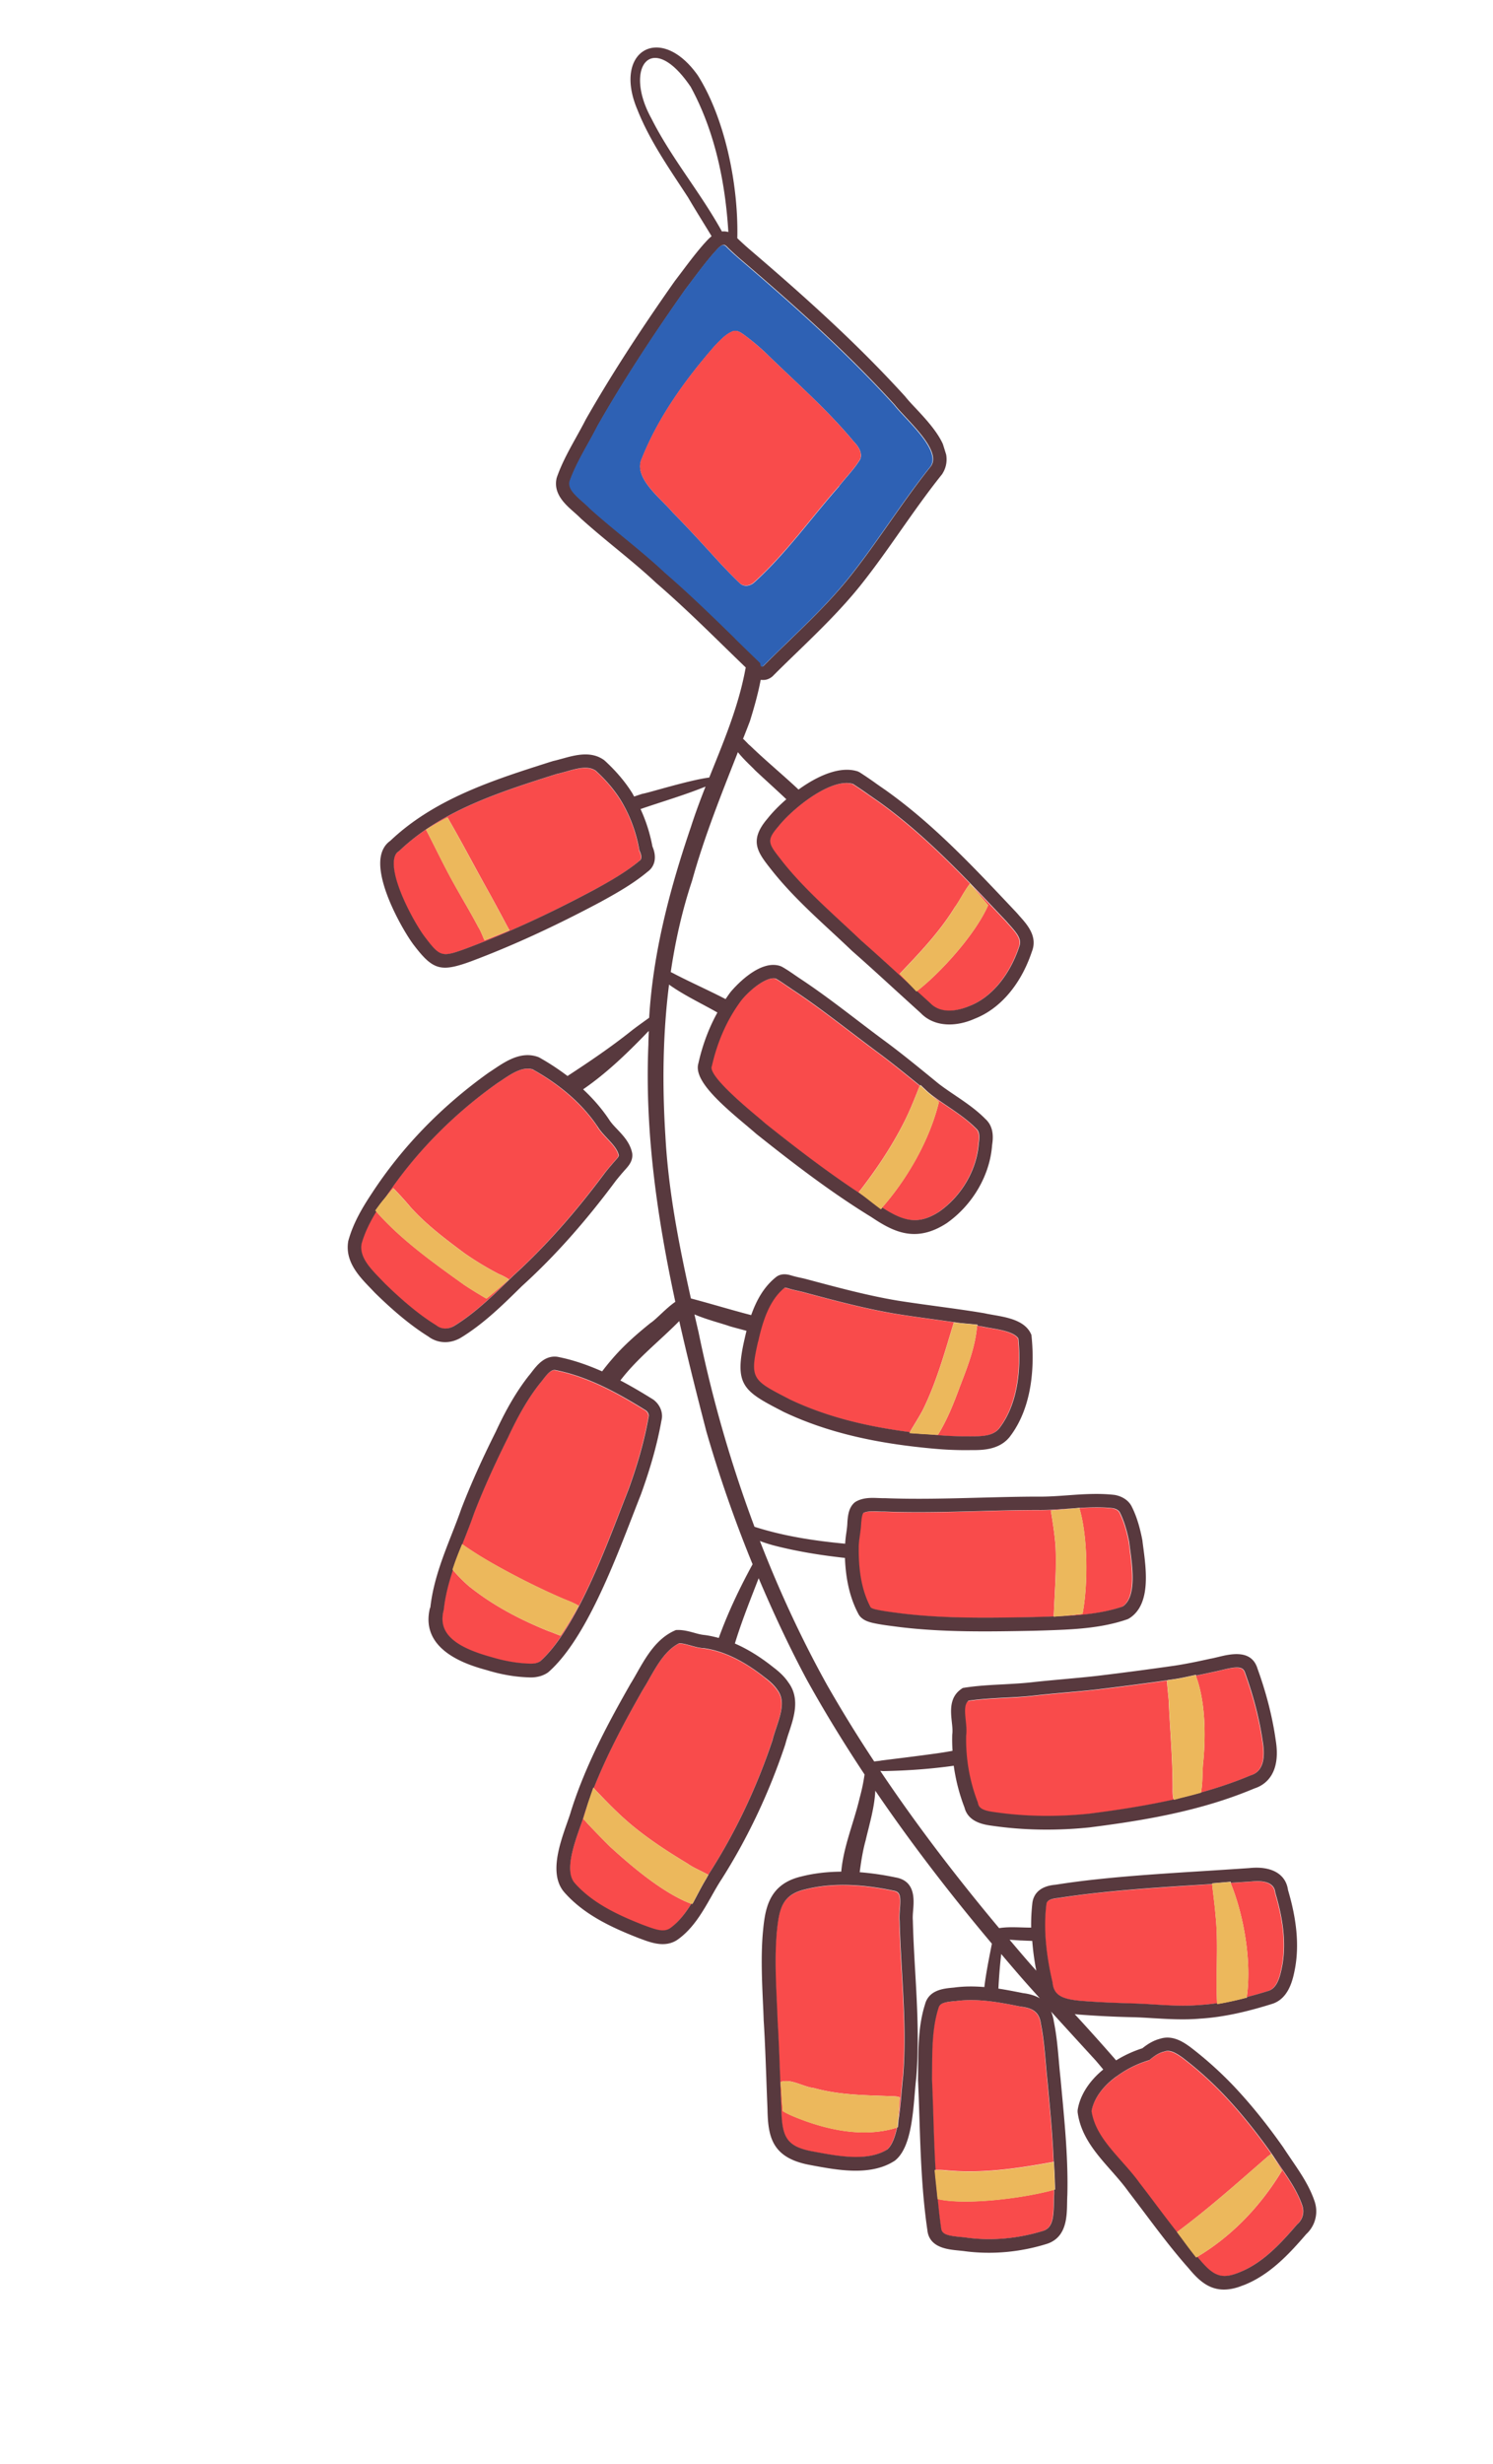 <svg width="220" height="363" viewBox="0 0 220 363" fill="none" xmlns="http://www.w3.org/2000/svg"><g clip-path="url(#clip0_1259_6023)"><path d="M164.536 305.907l.02-.006a15.41 15.41 0 014.583-2.299l.181-.057.151-.12c.56-.457 1.233-.95 1.986-1.122l.048-.015.048-.015.048-.015c.773-.241 1.584.177 2.638.937a52.046 52.046 0 016.081 5.457c2.371 2.498 4.669 5.332 7.011 8.645-.193.154-.388.299-.581.454-4.366 3.802-8.686 7.652-13.304 11.083.33.452.659.905.986 1.347-1.433-1.773-2.805-3.587-4.146-5.369-.805-1.068-1.613-2.147-2.437-3.21-.763-1.071-1.685-2.114-2.589-3.131-2.068-2.33-4.024-4.538-4.445-7.402.31-1.825 1.665-3.694 3.724-5.153l-.003-.009zm16.797-28.503c.994-.069 1.982-.125 2.977-.195 1.53-.163 3.359-.01 3.546 1.565l.032.169c1.223 4.091 1.558 7.548 1.018 10.587-.321 1.692-.736 3.382-2.063 3.796l-.029.009a61.65 61.65 0 01-3.098.882c.743-5.176-.405-12.014-2.383-16.813zm-26.261 14.779l-.016-.12c-1.025-4.395-1.316-8.148-.906-11.471.023-.196.077-.558.784-.779a4.23 4.23 0 01.882-.159 129.87 129.87 0 015.958-.78c5.242-.555 10.626-.894 15.823-1.226l1.016-.065c.167 1.508.381 3.002.497 4.516.464 4.308.005 8.714.237 13.02-.872.126-1.753.222-2.646.281-2.215.188-4.477.055-6.666-.079-1.09-.069-2.186-.125-3.277-.162a139.357 139.357 0 01-7.33-.364c-2.722-.23-4.146-.698-4.349-2.625l-.007.013zm33.828 27.59c-.491-.769-.973-1.54-1.448-2.324.006.019.018.025.034.041.365.567.774 1.173 1.19 1.766 1.254 1.84 2.445 3.574 3.143 5.546.406 1.067.141 2.166-.67 2.89l-.096.093c-2.421 2.819-5.07 5.677-8.515 7.024-2.656 1.09-3.848.425-5.857-1.987-.096-.106-.186-.225-.282-.331 5.049-2.988 9.362-7.465 12.513-12.711l.007-.013-.019.006zM88 165.988c.402.65.947 1.223 1.468 1.784.753.802 1.46 1.556 1.67 2.465-.017.183-.266.459-.483.705l-.1.115a51.799 51.799 0 00-1.415 1.677c-4.485 6.04-8.931 11.03-13.61 15.275l-.119.121c-2.612 2.574-5.314 5.229-8.43 7.164-.944.599-1.962.591-2.738-.015l-.094-.065c-2.234-1.388-4.76-3.439-7.503-6.124a26.83 26.83 0 00-.62-.645c-1.544-1.592-3.138-3.243-2.803-5.159.463-1.705 1.305-3.34 2.206-4.815 3.686 4.193 8.406 7.539 13.035 10.862a67.353 67.353 0 003.216 1.982c1.14-.911 2.225-1.867 3.32-2.826-.46-.329-1.004-.599-1.535-.821a45.942 45.942 0 01-5.023-3.042c-2.825-2.105-5.67-4.244-7.974-6.826a49.513 49.513 0 00-2.52-2.775c-.395.479-.803.952-1.208 1.434 4.274-6.413 9.755-12.05 16.324-16.749.211-.129.47-.304.737-.492 1.56-1.042 3.17-2.13 4.694-1.642 4.117 2.32 7.313 5.146 9.509 8.39l-.004.022zm6.156-40.791l.02.13.058.118c.085.172.46 1.04.005 1.36l-.068.052c-1.967 1.651-4.27 2.966-6.67 4.27-6.646 3.549-12.805 6.371-18.798 8.617-3.705 1.354-3.878 1.303-6.249-1.833-1.47-1.993-4.95-8.313-4.41-11.352.093-.51.29-.855.61-1.07l.144-.108c6.226-5.932 14.68-8.621 22.865-11.226l.343-.107c.366-.072.855-.214 1.358-.35 1.6-.446 3.256-.911 4.402-.126 1.51 1.383 2.703 2.792 3.664 4.325 1.333 2.161 2.277 4.685 2.736 7.297l-.01.003zM74.73 136.429a429.07 429.07 0 00-2.488-4.618c-2.073-3.691-4.113-7.611-6.2-11.213-.037-.052-.067-.115-.094-.17a42.747 42.747 0 00-3.167 1.805c1.39 2.677 2.67 5.4 4.152 8.038 1.268 2.287 2.393 4.114 3.552 6.319.338.513.599 1.249.911 1.947a168.68 168.68 0 003.685-1.484c-.116-.205-.235-.419-.348-.614l-.003-.01zm101.482 110.445c.768-.156 1.585-.326 2.496-.527.321-.047.75-.15 1.204-.271 2.473-.603 3.23-.525 3.506.394 1.273 3.511 2.143 6.937 2.613 10.226.664 4.109-1.214 4.705-1.835 4.899-2.379 1.003-4.789 1.807-7.225 2.494.304-1.645.157-3.16.363-4.848.32-3.578.31-8.581-1.125-12.376l.003.009zm-2.166 17.981a97.78 97.78 0 002.886-.754c-.963.27-1.92.526-2.886.754zm-61.291-17.611c.791.591 1.359 1.168 1.78 1.78 1.153 1.547.511 3.486-.177 5.545-.205.619-.42 1.272-.574 1.886-2.278 6.838-5.352 13.338-9.101 19.253-.108.159-.2.334-.307.493-1.114-.616-2.291-1.097-2.999-1.62-2.504-1.514-4.988-3.096-7.333-4.941-2.029-1.567-3.878-3.4-5.685-5.298-.273-.271-.561-.59-.874-.922 2.049-5.185 4.702-10.045 7.126-14.299.349-.56.68-1.145 1.027-1.745 1.198-2.102 2.43-4.267 4.426-5.256.528.013 1.091.173 1.676.336.585.163 1.202.327 1.861.394 2.925.376 5.94 1.814 9.176 4.397l-.022-.003zm-26.808 20.72c.232.241.45.467.635.692a163.552 163.552 0 003.268 3.359c2.84 2.592 7.695 6.84 12.012 8.458-.888 1.418-1.881 2.734-3.158 3.645-.872.597-1.95.263-3.51-.309l-.462-.17c-3.676-1.441-7.47-3.191-10.071-6.161-1.5-1.721-.181-5.485.773-8.234.232-.669.446-1.291.615-1.826.276-.861.565-1.715.878-2.557-.16.459-.309.924-.444 1.396a34.389 34.389 0 01-.53 1.726l-.007-.019zm56.356-12.222c.097-.732.014-1.502-.063-2.253-.147-1.411-.205-2.335.4-2.88 1.732-.258 3.556-.355 5.32-.444 1.38-.074 2.814-.145 4.212-.298 1.537-.175 3.106-.319 4.665-.459 1.825-.161 3.707-.339 5.546-.556 2.999-.36 6.147-.776 9.57-1.257.077 1.359.277 2.669.271 3.257.198 4.16.563 8.32.567 12.498-.008.547-.015 1.094.108 1.622.017.057.051.099.069.156-4.225.962-8.457 1.6-12.56 2.115-4.766.502-9.421.424-13.842-.219-1.464-.193-2.332-.456-2.51-1.228l-.021-.067-.021-.067a25.684 25.684 0 01-1.736-9.902l.025-.018zm12.989 66.875c-.004.221.011.437.006.658-.022.332-.03.743-.038 1.154-.037 2.232-.164 3.738-1.512 4.221-3.675 1.147-7.56 1.52-11.264 1.03a18.182 18.182 0 00-1.01-.114c-1.922-.186-2.743-.401-2.824-1.298a82.433 82.433 0 01-.6-5.417c.043.374.065.744.115 1.106 4.026.954 12.624-.093 17.143-1.355l-.016.015zm-89.977-85.311l.028-.145c.213-2.004.732-3.968 1.37-5.885 1.098 1.271 2.276 2.36 2.76 2.701 3.48 2.728 7.366 4.711 11.288 6.305.538.178 1.18.46 1.83.697.922-1.345 1.815-2.849 2.677-4.417-.71-.428-1.504-.725-2.15-.984-2.657-1.131-5.724-2.636-8.128-3.929-2.351-1.257-4.672-2.586-6.89-4.157.096-.229.18-.465.276-.694.489-1.252.988-2.539 1.444-3.833 1.328-3.432 2.965-7.085 4.99-11.141 1.534-3.307 2.984-5.781 4.58-7.818.132-.146.3-.377.489-.614.691-.907 1.274-1.591 1.873-1.516 4.862.945 9.312 3.423 13.393 5.963.209.165.498.557.383.96l-.02.1c-.583 3.272-1.542 6.714-2.926 10.539l-1.082 2.778c-2.808 7.255-7.047 18.214-11.952 22.572-.394.248-.924.361-1.572.333-1.808-.054-3.7-.376-5.659-.98-5.65-1.558-7.804-3.662-6.99-6.828l-.012-.007zm72.903-25.941c1.427-2.309 2.386-4.808 3.295-7.27 1.109-2.86 2.228-5.786 2.46-8.771.231.033.461.066.684.112.331.085.804.158 1.302.243 1.472.254 3.455.599 4.05 1.534.319 3.274.322 9.16-2.826 13.242-.891 1.105-2.449 1.183-4.235 1.164-1.68.021-3.333-.04-4.928-.182a29.747 29.747 0 01-.921-.1l.502.032c.202.01.415-.014.617-.004zm-12.586-95.848c.8.515 1.58 1.068 2.366 1.608.39.277.79.55 1.189.823 4.998 3.533 9.479 7.823 13.755 12.23-.882 1.103-1.595 2.613-2.234 3.452-2.296 3.722-5.23 6.774-8.143 9.83.685.718 1.367 1.427 2.052 2.146-.441-.407-.892-.811-1.333-1.218-2.097-1.923-4.266-3.907-6.443-5.816a276.138 276.138 0 00-2.898-2.71c-3.048-2.82-6.202-5.744-8.791-9.043l-.087-.109c-1.882-2.409-2.225-2.836-.465-4.883 2.189-2.757 7.821-7.268 11.029-6.32l.003.01zm12.737 46.789c-.405-.324-.79-.654-1.179-.994.77.588 1.578 1.132 2.349 1.656 1.552 1.045 3.016 2.045 4.247 3.306.457.423.562 1.029.384 2.205-.278 3.91-2.513 7.729-5.832 10.052-3.065 1.993-5.224 1.42-8.379-.602 3.551-4.03 7.003-9.789 8.407-15.632l.003.009zm-29.212-14.899c1.516-1.824 3.894-3.571 5.105-3.215.547.311 1.078.669 1.627 1.053.296.211.599.41.902.609 2.864 1.893 5.666 4.026 8.371 6.084 1.346 1.025 2.696 2.061 4.068 3.068 2.139 1.585 4.243 3.296 6.292 4.961-.675 1.698-1.34 3.393-2.134 5.013-1.919 3.856-4.284 7.359-6.84 10.649.349.279.714.542 1.063.821-5.439-3.499-10.527-7.454-14.931-10.962-.28-.258-.774-.67-1.356-1.159-4.591-3.837-6.79-6.252-6.515-7.186.825-3.703 2.28-6.964 4.345-9.746l.003.01zm6.409 42.311c.114-.004.388.068.561.119l.138.04c.425.119.853.216 1.281.313.236.052.463.107.69.162l.789.215c4.192 1.112 8.524 2.275 12.888 2.999 1.996.32 4.018.591 5.967.863 1.192.162 2.407.328 3.615.506-.313-.028-.638-.063-.95-.091-1.318 4.308-2.51 8.681-4.539 12.823-.591 1.127-1.308 2.22-1.947 3.33-7.004-.895-12.714-2.445-17.738-4.817l-.413-.217c-5.105-2.63-5.518-2.846-4.25-8.354.641-2.881 1.608-6.063 3.895-7.897l.013.006zm30.042-56.36a283.022 283.022 0 00-2.597-3.087 586.76 586.76 0 014.408 4.628l.828.873c.117.142.278.322.439.502 1.17 1.301 1.849 2.168 1.443 3.216-1.405 4.23-4.102 7.47-7.235 8.709l-.039.012c-.9.406-3.968 1.552-5.843-.398-.659-.601-1.315-1.193-1.946-1.771 3.178-2.406 8.543-8.143 10.542-12.684zm13.444 88.825c1.675-.103 3.285-.144 4.904.042.189.035.794.193 1.006.64.588 1.178 1.023 2.572 1.382 4.398.023.275.082.665.131 1.09.36 2.8.91 7.017-1.121 8.363-3.038 1.042-6.342 1.297-9.611 1.426a79.16 79.16 0 003.768-.379c.772-3.938.872-11.009-.459-15.58zm-8.687 73.447c1.947.231 2.765.939 2.981 2.538.386 1.911.554 3.86.717 5.726.072.836.141 1.663.233 2.493l.224 2.434c.299 3.175.578 6.419.711 9.667-5.263.96-10.612 1.78-16.035 1.219a10.47 10.47 0 00-1.381-.03c-.154-2.676-.241-5.341-.329-7.974-.06-1.804-.117-3.599-.195-5.397.006-.515.01-1.04.014-1.565.02-2.992.04-6.088.942-8.904.106-.4.36-.626.828-.772.353-.11.835-.176 1.475-.24l.286-.026c3.263-.452 6.596.227 9.535.818l-.006.013zm-18.804-17.065c1.006.168 1.158.623.994 2.717-.046.59-.096 1.203-.041 1.783.056 2.465.199 5.039.347 7.528.288 5.022.579 10.221.173 15.302-.091.615-.161 1.465-.229 2.355-.106 1.238-.227 2.732-.457 4.144.111-1.155.185-2.33.231-3.424-.217-.058-.424-.119-.658-.13-3.995-.179-8.01-.121-11.989-1.226-1.606-.18-3.357-1.426-4.901-.902.088 1.188.166 2.378.253 3.566.018.257.035.482.056.716.481.301.995.538 1.469.747 4.907 2.062 10.438 3.239 15.345 1.709-.31 1.427-.757 2.645-1.442 3.236-2.873 1.807-7.177 1.002-10.647.356l-.634-.117c-3.638-.751-4.256-2.161-4.333-6.306-.06-1.5-.123-2.978-.173-4.45-.104-2.785-.209-5.675-.382-8.512l-.109-2.669c-.149-3.264-.298-6.632-.041-9.907.347-3.722.712-5.878 4.178-6.687 3.719-.94 7.959-.879 13 .168l-.01.003zm-4.908-52.385c.085-.602.176-1.217.192-1.872l.022-.164c.053-.467.104-.975.299-1.224.581-.286 1.314-.253 2.142-.218.351.016.699.023 1.043.02 4.571.178 9.317.049 13.9-.071 2.803-.078 5.712-.157 8.539-.159 1.559.027 3.146-.091 4.682-.203.247-.015.482-.035.719-.047a122.09 122.09 0 01-3.346.29c.277 1.694.545 3.391.682 5.108.195 3.48-.133 7.029-.258 10.524l-1.472.051-1.598.048c-6.404.122-13.017.246-19.432-.54l-.852-.111c-.972-.126-1.887-.239-2.8-.447-.271-.062-.702-.168-.876-.324-1.227-2.288-1.797-5.158-1.759-8.763-.006-.627.085-1.242.173-1.898z" fill="#F94B4B"/><path d="M63.41 236.848c.412-3.816 1.804-7.382 3.151-10.819.486-1.231.98-2.505 1.428-3.787 1.362-3.525 3.022-7.238 5.062-11.31 1.582-3.426 3.12-6.021 4.841-8.224.14-.159.289-.352.445-.558.769-.993 1.92-2.505 3.776-2.267 2.294.437 4.496 1.217 6.61 2.15.454-.592.92-1.177 1.406-1.737 1.7-2.007 3.682-3.746 5.725-5.389.814-.516 2.285-2.179 3.657-3.12-2.686-12.476-4.514-25.126-3.968-37.918 0-.671.045-1.334.06-1.989a9.067 9.067 0 00-.548.559c-2.847 2.93-5.767 5.727-9.13 8.043 1.464 1.366 2.738 2.833 3.796 4.41.315.509.77.995 1.251 1.495.89.938 1.894 2.007 2.187 3.519l.01.101c.094 1.039-.559 1.767-.986 2.245l-.093.103a39.882 39.882 0 00-1.33 1.578c-4.545 6.12-9.069 11.197-13.82 15.507l-.097.093c-2.693 2.652-5.473 5.394-8.764 7.436a4.945 4.945 0 01-1.188.559c-1.317.411-2.695.191-3.808-.656-2.35-1.456-4.977-3.601-7.833-6.408-.201-.21-.406-.429-.623-.655-1.714-1.769-3.838-3.977-3.308-6.981.713-2.653 2.13-4.991 3.411-6.93 4.454-6.846 10.242-12.841 17.247-17.854.244-.16.487-.32.747-.495 1.81-1.214 4.054-2.72 6.548-1.843l.157.066c1.52.846 2.91 1.774 4.197 2.745 3.255-2.125 6.473-4.302 9.516-6.738.828-.636 1.678-1.236 2.515-1.843.57-9.626 3.056-19.022 6.162-28.14.643-2.002 1.38-3.971 2.146-5.917-3.125 1.267-6.382 2.21-9.579 3.312a23.277 23.277 0 011.75 5.509c.66 1.512.405 2.911-.68 3.7-2.093 1.752-4.485 3.116-6.972 4.479-6.737 3.588-12.967 6.453-19.053 8.738a26.22 26.22 0 01-1.382.473c-3.408 1.063-4.581.423-7.162-2.983-1.523-2.06-5.472-8.947-4.778-12.903.184-1.021.652-1.806 1.399-2.332 6.548-6.211 15.21-8.965 23.577-11.627l.44-.136c.422-.09.874-.221 1.328-.342 1.89-.526 4.24-1.185 6.164.215l.084.068c1.64 1.5 3.01 3.105 4.06 4.789.104.166.18.342.284.508.417-.14.84-.293 1.264-.415.678-.075 6.794-1.993 9.803-2.387 1.955-4.883 4.01-9.714 5.114-14.908.097-.428.169-.87.266-1.298-.988-.95-1.968-1.91-2.959-2.87-3.284-3.207-6.686-6.525-10.238-9.586-1.926-1.809-4.012-3.526-6.026-5.181-1.678-1.383-3.412-2.812-5.118-4.354-.279-.29-.609-.575-.944-.878-1.313-1.152-3.116-2.737-2.585-5.029l.03-.104c.728-2.102 1.816-4.054 2.862-5.94.475-.862.954-1.713 1.414-2.62 3.576-6.27 7.852-12.914 13.102-20.365l1.09-1.44c1.036-1.38 2.111-2.805 3.304-4.151l.197-.209a7.72 7.72 0 01.835-.815c-1.149-1.904-2.346-3.794-3.469-5.716-2.718-4.181-5.63-8.28-7.472-12.943-3.668-8.671 3.434-12.803 8.922-5.013 3.891 6.16 5.998 15.874 5.809 23.967.006.02.031.032.046.048a45.059 45.059 0 001.741 1.584c7.572 6.48 15.591 13.584 22.945 21.682.367.472.937 1.09 1.545 1.729 2.55 2.735 6.041 6.475 3.887 9.744-2.136 2.657-4.13 5.5-6.069 8.251-1.9 2.709-3.864 5.51-5.975 8.148-2.836 3.535-6.086 6.685-9.222 9.727-1.199 1.16-2.399 2.32-3.547 3.474-.265.292-.598.5-.961.613-.305.096-.619.099-.944.064-.394 2.061-.965 4.093-1.589 6.089-.327.867-.673 1.74-1.012 2.6.383.32.704.744 1.077 1.036 2.295 2.217 4.773 4.252 7.099 6.438 2.804-2.026 6.154-3.542 8.766-2.66l.222.109a56.34 56.34 0 012.541 1.732c.39.276.777.543 1.176.817 6.946 4.905 12.849 11.171 18.557 17.216l.862.915c.145.164.291.328.439.502 1.139 1.268 2.7 3.013 1.828 5.223-1.593 4.801-4.63 8.399-8.359 9.876-.405.179-.807.335-1.198.457-2.73.852-5.239.398-6.823-1.255-1.24-1.122-2.471-2.247-3.699-3.362-2.094-1.913-4.251-3.89-6.443-5.815-.956-.917-1.929-1.818-2.901-2.72-3.107-2.875-6.317-5.844-9.008-9.268l-.087-.109c-1.879-2.4-3.237-4.134-.431-7.397.668-.848 1.633-1.85 2.762-2.831-1.518-1.443-3.085-2.84-4.61-4.271-.359-.412-1.659-1.557-2.529-2.668-2.453 6.243-4.962 12.473-6.755 18.95-1.461 4.384-2.466 8.887-3.14 13.444.088.046.173.083.26.129 2.568 1.347 5.249 2.522 7.823 3.856.228-.344.459-.678.703-1.005.424-.52 4.263-5.006 7.434-3.837l.135.062c.67.368 1.285.794 1.884 1.204.281.195.574.397.865.589 2.929 1.936 5.746 4.085 8.482 6.175 1.347 1.026 2.681 2.045 4.04 3.045 2.301 1.702 4.549 3.536 6.713 5.302l1.14.933c.757.581 1.581 1.141 2.377 1.679 1.567 1.061 3.175 2.152 4.511 3.516 1.371 1.238 1.102 3.061.985 3.862-.317 4.425-2.876 8.816-6.701 11.496-.907.587-1.756.988-2.568 1.241-3.293 1.027-5.919-.406-8.501-2.136-6.201-3.796-11.996-8.305-16.998-12.287-.321-.287-.788-.676-1.344-1.152-4.177-3.484-7.87-6.826-7.168-9.213.602-2.702 1.54-5.205 2.805-7.496-2.383-1.362-4.891-2.518-7.128-4.114-.93 7.361-1.004 14.852-.54 22.25.436 8.118 1.996 16.074 3.762 23.987 2.967.782 5.91 1.687 8.884 2.457.767-2.177 1.892-4.246 3.776-5.693l.141-.085c.802-.418 1.576-.188 2.095-.035l.126.034c.38.111.774.198 1.167.285.246.049.495.108.756.173l.812.218c4.147 1.105 8.433 2.252 12.698 2.964 1.961.31 3.974.583 5.911.849 2.243.306 4.561.62 6.894 1.013.362.086.794.161 1.248.24 2.071.359 4.659.799 5.592 2.781l.069.156.022.172c.368 3.53.432 10.151-3.234 14.887-.664.826-1.512 1.299-2.381 1.57-1.202.376-2.455.357-3.419.355a50.162 50.162 0 01-5.108-.188c-9.109-.794-16.214-2.517-22.398-5.449l-.438-.23c-5.58-2.88-6.846-3.815-5.288-10.576.083-.371.176-.746.265-1.13-.836-.231-1.677-.44-2.507-.684-.97-.358-3.334-.951-5.16-1.733.195.861.391 1.722.595 2.58a192.215 192.215 0 008.25 28.706c4.319 1.387 8.838 2.072 13.359 2.496.036-.525.087-1.033.163-1.528.084-.571.157-1.107.173-1.73l.02-.237c.082-.779.2-1.843 1.031-2.573l.163-.114c1.091-.634 2.279-.585 3.329-.546.306.009.616.028.98.019 4.57.178 9.275.051 13.826-.069 2.816-.072 5.734-.154 8.612-.161 1.486.028 3.032-.087 4.518-.194 2.233-.162 4.548-.329 6.918-.052 1.166.212 2.09.857 2.512 1.741.667 1.332 1.162 2.885 1.561 4.971.034.345.09.726.142 1.129.438 3.351 1.098 8.425-2.156 10.382l-.192.092c-.22.068-.436.146-.665.218-3.762 1.172-7.734 1.301-11.579 1.432l-1.63.047c-6.467.121-13.162.25-19.729-.552l-.851-.111c-.972-.127-1.975-.254-2.999-.479-.589-.141-1.483-.355-2.05-1.1l-.083-.131c-1.246-2.282-1.917-5.038-2.042-8.361-3.601-.396-7.173-.968-10.676-1.887-.44-.135-1.161-.33-1.857-.615 2.834 7.307 6.13 14.45 9.941 21.296a201.334 201.334 0 006.908 11.201c.355-.069.77-.083 1.053-.15 2.52-.315 5.053-.623 7.575-.969a59.353 59.353 0 002.906-.456 27.344 27.344 0 01-.044-2.322l.006-.117c.073-.505.009-1.145-.066-1.823-.171-1.623-.378-3.632 1.417-4.863l.189-.132.219-.037c1.916-.304 3.876-.402 5.772-.501 1.349-.075 2.752-.146 4.099-.294 1.547-.178 3.128-.315 4.706-.462 1.812-.167 3.678-.33 5.485-.548a512.52 512.52 0 0010.906-1.442c1.519-.232 3.129-.546 5.273-1.026.33-.051.708-.148 1.109-.241 1.868-.457 4.992-1.222 5.875 1.708 1.296 3.587 2.207 7.147 2.682 10.55.816 5.036-1.656 6.613-3.114 7.078a61.88 61.88 0 01-5.559 2.027c-6.214 1.938-12.585 2.94-18.66 3.714l-.019.006c-4.932.511-9.763.436-14.336-.222-1.18-.156-3.606-.478-4.17-2.691a27.663 27.663 0 01-1.588-6.167c-3.442.487-6.938.729-10.396.791-.139-.009-.291-.024-.43-.033 5.385 8.03 11.298 15.74 17.511 23.167 1.536-.249 3.152-.072 4.721-.079a28.164 28.164 0 01.182-3.65c.151-1.094.87-2.45 3.41-2.666 1.888-.295 3.848-.561 5.987-.788 5.29-.571 10.686-.902 15.905-1.231 2.239-.143 4.468-.283 6.673-.436 3.245-.342 5.372.87 5.69 3.232 1.297 4.362 1.645 8.098 1.055 11.445-.3 1.591-.857 4.541-3.415 5.339a4.147 4.147 0 01-.058.018c-2.835.884-6.6 1.911-10.558 2.151-2.335.204-4.673.064-6.935-.069-1.068-.065-2.135-.13-3.21-.151a142.63 142.63 0 01-7.436-.363 20.708 20.708 0 01-.874-.083 329.652 329.652 0 016.105 6.811 17.345 17.345 0 013.865-1.781c.671-.534 1.552-1.134 2.601-1.398l.048-.015c1.89-.59 3.515.59 4.42 1.24a54.966 54.966 0 016.338 5.681c2.486 2.629 4.898 5.595 7.367 9.11.383.593.783 1.17 1.177 1.759 1.273 1.866 2.595 3.789 3.362 5.98.684 1.788.218 3.756-1.166 5.026-2.56 2.977-5.387 6.005-9.183 7.504l-.114.035c-.271.106-.533.208-.79.288-3.571 1.114-5.499-.704-7.277-2.842-2.308-2.601-4.42-5.409-6.461-8.125a645.701 645.701 0 00-2.44-3.22c-.723-1.01-1.58-1.979-2.475-2.999-2.203-2.497-4.484-5.075-4.946-8.607l-.002-.272c.314-2.151 1.675-4.304 3.78-6.019-.368-.44-.738-.89-1.116-1.328-2.192-2.395-4.385-4.791-6.571-7.2.19.444.333.934.407 1.476.402 1.959.575 3.958.746 5.885.067.817.145 1.641.237 2.471l.227 2.443c.448 4.795.905 9.753.78 14.726-.019.341-.03.711-.034 1.1-.033 2.147-.08 5.084-2.87 6.08l-.134.042c-3.924 1.224-8.081 1.598-12.056 1.078-.274-.04-.587-.068-.912-.103-1.641-.159-4.382-.414-4.628-3.051-.812-5.56-.999-11.232-1.173-16.729-.06-1.804-.12-3.608-.199-5.406l.001-.063.012-1.575c.026-3.14.049-6.394 1.022-9.453.566-2.114 2.734-2.319 4.036-2.442l.235-.021c1.506-.208 3.008-.194 4.47-.074.254-2.143.7-4.272 1.108-6.39-6.077-7.228-11.862-14.726-17.179-22.538-.111 2.465-.864 4.921-1.419 7.304-.429 1.548-.672 3.122-.88 4.705 1.665.131 3.406.373 5.255.761 2.963.5 2.752 3.216 2.62 4.839-.043.537-.084 1.042-.043 1.511.059 2.506.206 5.058.347 7.528.29 5.095.59 10.354.161 15.631-.085.634-.151 1.43-.225 2.301-.301 3.603-.676 8.078-2.871 9.873l-.093.071a8.307 8.307 0 01-2.068.959c-3.198.997-6.945.301-10.081-.282l-.646-.123c-5.384-1.107-5.87-4.245-5.945-8.212a653.87 653.87 0 01-.169-4.441c-.104-2.786-.204-5.656-.383-8.481l-.006-.019c-.027-.893-.063-1.782-.109-2.669-.147-3.327-.305-6.755-.03-10.172.317-3.419.692-7.286 5.703-8.451 1.834-.467 3.787-.688 5.865-.708.336-3.761 1.864-7.223 2.72-10.894.316-1.136.544-2.254.715-3.418-3.011-4.55-5.875-9.198-8.515-13.968-2.603-4.855-4.931-9.869-7.091-14.947-1.229 3.18-2.512 6.356-3.505 9.62 1.866.811 3.757 1.971 5.697 3.524.945.711 1.674 1.436 2.187 2.209 1.748 2.346.828 5.105.095 7.324a27.265 27.265 0 00-.554 1.817c-2.355 7.061-5.495 13.718-9.342 19.789-.506.765-.98 1.594-1.478 2.482-1.353 2.381-2.742 4.846-5.032 6.471a3.625 3.625 0 01-1 .49c-1.527.477-3.113-.108-4.344-.562l-.474-.177c-3.94-1.547-7.992-3.426-10.882-6.714-2.265-2.594-.728-7.001.397-10.212.222-.634.436-1.225.585-1.753 2.174-6.901 5.648-13.263 8.733-18.688l.02-.037c.335-.534.66-1.107.99-1.692 1.327-2.33 2.83-4.968 5.532-6.177l.185-.079.197-.008c.883-.024 1.694.194 2.462.405.528.149 1.032.286 1.55.334.697.086 1.396.245 2.104.433 1.347-3.741 3.078-7.36 4.984-10.856a192.885 192.885 0 01-6.803-19.53c-1.4-5.398-2.772-10.837-4.003-16.298-2.888 2.933-6.205 5.497-8.679 8.751 1.716.9 3.339 1.871 4.86 2.821 1.026.769 1.49 1.987 1.19 3.107-.604 3.372-1.587 6.905-3.017 10.85-.34.86-.7 1.789-1.089 2.79-3.063 7.911-7.247 18.748-12.543 23.396l-.093.071a4.012 4.012 0 01-1.048.504 4.977 4.977 0 01-1.781.2c-1.966-.058-4.047-.414-6.144-1.059-2.476-.684-9.973-2.756-8.39-9.168l.052-.037zm15.13-79.29c-1.524-.488-3.136.59-4.694 1.642-.27.178-.529.353-.737.492-6.569 4.698-12.05 10.335-16.324 16.749-.298.355-.595.709-.865 1.087-.192.259-.374.514-.566.773.047.049.093.097.13.148-.892 1.473-1.743 3.11-2.206 4.815-.335 1.917 1.259 3.567 2.803 5.16.22.235.446.458.62.645 2.744 2.684 5.262 4.748 7.503 6.123l.094.065c.776.607 1.794.614 2.739.016 3.105-1.932 5.814-4.6 8.429-7.165l.12-.121c4.678-4.245 9.124-9.235 13.61-15.274.46-.573.926-1.127 1.414-1.677l.1-.115c.217-.246.475-.526.482-.706-.21-.908-.916-1.662-1.67-2.465-.52-.56-1.065-1.134-1.467-1.783-2.189-3.257-5.385-6.083-9.509-8.39l-.006-.019zm4.865-43.888c-.503.135-.993.278-1.358.35l-.343.107c-8.176 2.602-16.639 5.293-22.865 11.226l-.144.108c-.32.215-.517.559-.61 1.07-.54 3.038 2.94 9.359 4.41 11.352 2.371 3.136 2.544 3.187 6.249 1.832 6.003-2.249 12.152-5.067 18.797-8.617 2.398-1.313 4.7-2.628 6.671-4.269l.068-.053c.455-.32.08-1.187-.005-1.36l-.058-.118-.02-.13c-.458-2.612-1.412-5.132-2.736-7.296-.948-1.527-2.154-2.943-3.664-4.326-1.139-.797-2.796-.332-4.402.127l.01-.003zm28.732-15.654s.011.101.137.135c.009-.003.16.045.267-.083 1.197-1.2 2.403-2.373 3.611-3.535 3.243-3.138 6.309-6.105 9.061-9.54 2.071-2.595 4.014-5.369 5.9-8.052 1.952-2.777 3.969-5.648 6.082-8.276 1.236-1.883-1.64-4.957-3.734-7.205-.663-.715-1.239-1.321-1.613-1.812-7.224-7.95-15.187-15.01-22.715-21.45a41.56 41.56 0 01-1.905-1.742c-.183-.215-.438-.43-.654-.383l-.067.021c-.334.104-.663.459-1.006.838l-.194.217c-1.125 1.263-2.168 2.656-3.184 4-.36.49-.734.972-1.075 1.424C95.864 49.93 91.614 56.524 88.1 62.69a70.944 70.944 0 01-1.427 2.645c-.99 1.796-2.026 3.648-2.695 5.565-.213 1.03.646 1.872 1.962 3.033.388.34.765.673 1.019.95 1.619 1.464 3.337 2.877 5 4.244 2.042 1.678 4.156 3.417 6.097 5.242 3.568 3.078 6.988 6.42 10.297 9.642 1.174 1.142 2.334 2.278 3.502 3.401l.254.246.047.352-.019.006zM101.718 12.71c-5.726-8.386-9.853-2.741-5.747 4.714 2.957 5.887 7.239 10.92 10.407 16.678.324-.038.636-.01.948.082-.445-7.372-2.012-14.949-5.598-21.477l-.01.003zm13.404 113.988l.086.109c2.589 3.299 5.74 6.213 8.791 9.043.985.908 1.96 1.819 2.898 2.71 2.18 1.918 4.349 3.902 6.443 5.816.442.407.883.814 1.334 1.218.139.145.282.299.421.445.01-.003.026-.019.032-.031l1.946 1.771c1.875 1.95 4.941.795 5.843.398l.039-.012c3.13-1.248 5.831-4.479 7.235-8.709.409-1.039-.27-1.906-1.443-3.216-.161-.18-.322-.361-.439-.502l-.828-.873c-1.453-1.537-2.913-3.093-4.407-4.628-.031-.032-.05-.058-.081-.09-4.276-4.407-8.759-8.707-13.755-12.23-.399-.273-.789-.55-1.189-.823a65.227 65.227 0 00-2.366-1.609c-3.204-.938-8.849 3.567-11.028 6.32-1.761 2.047-1.428 2.478.465 4.883l.003.01zm-10.255 30.433c-.265.931 1.924 3.349 6.515 7.186.582.489 1.076.9 1.356 1.159 4.404 3.508 9.492 7.462 14.931 10.962.719.561 1.442 1.132 2.175 1.668.055-.059.107-.128.168-.199 3.158 2.032 5.314 2.596 8.38.603 3.318-2.324 5.54-6.149 5.831-10.052.175-1.186.08-1.795-.384-2.206-1.24-1.258-2.704-2.257-4.246-3.306a57.124 57.124 0 01-2.35-1.655c-.214-.185-.433-.347-.641-.544-.326-.307-.64-.607-.966-.914-.019.037-.027.082-.046.119-2.049-1.665-4.154-3.376-6.293-4.961-1.362-1.011-2.709-2.036-4.068-3.069-2.705-2.057-5.497-4.193-8.37-6.083-.303-.199-.6-.411-.903-.609-.558-.381-1.082-.752-1.627-1.054-1.214-.365-3.601 1.385-5.104 3.216-2.066 2.781-3.521 6.042-4.346 9.745l-.012-.006zm6.854 40.454c-1.268 5.507-.855 5.724 4.253 8.363l.413.217c5.014 2.374 10.734 3.922 17.739 4.817-.03.041-.056.091-.076.128 1.039.074 2.069.151 3.102.206.313.028.609.072.922.1 1.604.139 3.247.203 4.927.182 1.787.018 3.335-.056 4.236-1.164 3.157-4.085 3.145-9.969 2.826-13.242-.596-.935-2.578-1.281-4.051-1.534a32.6 32.6 0 01-1.301-.243c-.23-.033-.461-.066-.684-.112.004-.053.011-.097.015-.151-.823-.089-1.651-.156-2.481-.232a536.911 536.911 0 00-3.615-.507c-1.959-.269-3.981-.539-5.967-.862-4.376-.731-8.706-1.884-12.888-3l-.789-.214c-.227-.055-.463-.107-.69-.162-.428-.097-.866-.191-1.281-.313l-.138-.041c-.173-.051-.441-.135-.561-.118-2.281 1.822-3.257 5.007-3.898 7.888l-.013-.006zm16.579 39.222c.174.156.596.265.876.324.91.198 1.828.32 2.8.447l.852.111c6.415.786 13.037.659 19.431.54l1.599-.048c.487-.016.974-.032 1.471-.051l.006.019c.155-.006.317-.025.469-.041 3.27-.129 6.571-.394 9.611-1.426 2.041-1.349 1.494-5.557 1.122-8.363a21.724 21.724 0 01-.131-1.091c-.36-1.825-.795-3.219-1.382-4.398-.213-.447-.817-.604-1.006-.639-1.619-.187-3.23-.145-4.905-.042l-.006-.019-.855.078c-.238.012-.472.032-.719.047-1.536.112-3.123.23-4.682.203-2.837.004-5.736.081-8.54.159-4.582.12-9.329.249-13.899.071-.345.003-.692-.004-1.043-.02-.838-.032-1.568-.056-2.142.218-.195.249-.253.77-.299 1.224l-.023.164c-.019.645-.107 1.27-.191 1.872-.092.647-.183 1.262-.173 1.898-.038 3.605.532 6.475 1.759 8.763zm15.791 28.805l.021.067.021.067c.178.772 1.049 1.045 2.51 1.228 4.421.643 9.073.711 13.842.219 4.1-.524 8.332-1.163 12.56-2.115l.006.019c.353-.078.697-.186 1.046-.274a73.86 73.86 0 002.925-.765c2.436-.686 4.855-1.493 7.225-2.494.621-.194 2.495-.799 1.835-4.899-.471-3.289-1.34-6.715-2.613-10.225-.286-.917-1.027-1.01-3.506-.394-.458.111-.887.213-1.204.27-.912.201-1.728.372-2.496.527l-.033-.105c-.896.185-1.782.399-2.677.552-.518.088-1.031.154-1.542.23l.006.019a483.83 483.83 0 01-9.57 1.256c-1.836.227-3.721.396-5.546.556-1.559.141-3.127.284-4.665.46-1.407.156-2.831.223-4.212.297-1.763.089-3.587.187-5.319.444-.605.545-.544 1.479-.401 2.88.077.751.16 1.521.064 2.253a25.703 25.703 0 001.737 9.902l-.014.025zm21.217 52.819c.891 1.01 1.826 2.06 2.59 3.131a257.549 257.549 0 012.436 3.21c1.341 1.782 2.713 3.595 4.146 5.369a98.822 98.822 0 001.829 2.405c.045-.025.077-.056.122-.08.096.106.185.225.281.331 2.019 2.408 3.201 3.077 5.857 1.986 3.439-1.334 6.095-4.205 8.515-7.023l.097-.093c.821-.727 1.076-1.823.67-2.891-.699-1.971-1.879-3.708-3.144-5.545-.406-.596-.814-1.202-1.189-1.766-.006-.019-.019-.026-.034-.042-.04-.061-.077-.112-.108-.176l-.009.003c-2.343-3.313-4.641-6.147-7.012-8.645a52.706 52.706 0 00-6.08-5.457c-1.054-.76-1.856-1.181-2.639-.937l-.047.015-.048.015-.048.015c-.762.175-1.427.665-1.986 1.122l-.151.12-.181.057a15.513 15.513 0 00-4.584 2.299l-.019.006c-2.059 1.459-3.404 3.324-3.725 5.152.432 2.862 2.378 5.072 4.446 7.403l.015.016zm-14.801-32.55c-.578-.039-1.156-.079-1.744-.116.996 1.177 1.991 2.354 3 3.506.309.354.628.705.938 1.059a38.786 38.786 0 01-.595-4.392c-.531-.023-1.068-.034-1.602-.066l.003.009zm16.295 9.259c1.087.027 2.187.093 3.277.162 2.189.134 4.451.267 6.665.079a29.832 29.832 0 002.647-.281c.009.029-.001.063.008.092l.009.029a50.534 50.534 0 004.354-.95c.004-.022.005-.053.008-.076a61.65 61.65 0 003.098-.882l.029-.009c1.317-.411 1.742-2.104 2.063-3.796.54-3.039.205-6.496-1.018-10.587l-.032-.168c-.187-1.576-2.016-1.729-3.546-1.565-.995.069-1.983.125-2.977.195a1.028 1.028 0 00-.06-.16c-.897.081-1.784.159-2.684.23a.368.368 0 01.011.101l-1.017.066c-5.199.322-10.573.657-15.822 1.226-2.108.228-4.03.481-5.958.779a4.086 4.086 0 00-.883.16c-.706.22-.761.583-.783.779-.41 3.322-.119 7.076.905 11.47l.017.12c.203 1.927 1.627 2.395 4.349 2.625 2.286.177 4.741.291 7.327.354l.013.007zm-26.205-.323c-.64.063-1.112.127-1.475.24-.468.146-.722.372-.828.771-.902 2.817-.921 5.913-.942 8.904-.004.525-.007 1.05-.014 1.566.079 1.798.138 3.602.195 5.396.085 2.624.172 5.289.329 7.974-.029.009-.063-.001-.095-.002.09 1.061.209 2.114.318 3.169.155 1.806.344 3.622.6 5.417.08.897.902 1.112 2.824 1.298.367.033.723.068 1.01.115 3.704.489 7.589.116 11.264-1.031 1.348-.483 1.475-1.989 1.512-4.221.005-.421.016-.822.038-1.154.005-.221-.001-.439-.006-.658l.143-.044a88.957 88.957 0 00-.176-4.093l-.029.009c-.133-3.248-.411-6.492-.71-9.667l-.225-2.434c-.091-.83-.163-1.667-.233-2.494-.166-1.875-.33-3.814-.717-5.726-.215-1.598-1.024-2.31-2.981-2.537-2.939-.592-6.279-1.258-9.535-.819l-.286.027.019-.006zm6.514-1.854c1.265.193 2.471.434 3.621.662.991.121 1.815.377 2.49.764-.913-1.014-1.823-2.019-2.72-3.049a298.431 298.431 0 01-2.969-3.473 80.324 80.324 0 00-.412 5.093l-.01.003zm-32.677-7.91c-.256 3.275-.107 6.643.042 9.907.036.889.082 1.776.109 2.668.175 2.847.278 5.727.382 8.513.053 1.481.103 2.953.172 4.45.078 4.145.686 5.558 4.334 6.306l.634.116c3.469.647 7.774 1.452 10.646-.355.686-.591 1.13-1.819 1.442-3.236l.105-.033c.042-.338.068-.692.096-1.036.23-1.412.358-2.918.457-4.144.078-.893.148-1.743.23-2.355.405-5.081.117-10.27-.174-15.302-.138-2.492-.287-5.053-.347-7.528-.052-.57-.002-1.183.041-1.783.164-2.094.002-2.546-.994-2.717-5.04-1.047-9.28-1.108-12.999-.168-3.466.809-3.831 2.965-4.179 6.687l.003.01zm-10.804-42.239c-.657-.057-1.264-.223-1.862-.393-.595-.16-1.158-.32-1.676-.337-1.996.99-3.228 3.154-4.426 5.256a45.498 45.498 0 01-1.027 1.745c-2.42 4.264-5.067 9.112-7.126 14.3l-.047-.048-.506 1.467a57.985 57.985 0 00-.878 2.558c-.156.541-.38 1.166-.614 1.825-.965 2.752-2.272 6.522-.774 8.234 2.608 2.957 6.395 4.72 10.07 6.161l.462.17c1.552.575 2.64.906 3.511.309 1.277-.911 2.273-2.217 3.158-3.645.047.016.097.043.154.056.679-1.248 1.308-2.523 1.988-3.636.13-.219.246-.454.373-.682.105-.169.2-.335.307-.494 3.75-5.915 6.821-12.424 9.101-19.253.152-.623.37-1.267.575-1.886.679-2.055 1.33-3.997.177-5.544-.412-.616-.989-1.19-1.781-1.781-3.233-2.574-6.238-4.015-9.175-4.398l.016.016zm-24.035 1.933c4.908-4.348 9.148-15.307 11.952-22.571l1.082-2.779c1.384-3.825 2.343-7.267 2.925-10.538l.021-.101c.116-.403-.164-.797-.383-.96-4.08-2.54-8.53-5.017-13.392-5.963-.61-.072-1.182.61-1.874 1.517-.188.236-.36.458-.49.613-1.595 2.038-3.044 4.511-4.58 7.818-2.017 4.044-3.654 7.697-4.989 11.141-.446 1.291-.955 2.581-1.444 3.834-.096.229-.18.464-.276.693-.518 1.23-1.01 2.473-1.417 3.752.006.019.028.023.034.042-.636 1.927-1.158 3.881-1.37 5.885l-.029.145c-.804 3.163 1.34 5.27 6.99 6.829 1.956.594 3.85.925 5.658.979.66.035 1.191-.078 1.573-.333l.01-.003z" fill="#58393E"/><path d="M108.283 94.048c-3.312-3.23-6.73-6.564-10.297-9.642-1.942-1.825-4.056-3.564-6.098-5.242-1.662-1.367-3.38-2.78-5-4.244-.263-.274-.63-.61-1.019-.95-1.315-1.16-2.172-1.994-1.962-3.033.67-1.917 1.703-3.778 2.696-5.565.491-.876.97-1.759 1.427-2.645 3.514-6.166 7.76-12.77 12.948-20.117.351-.455.714-.935 1.075-1.424 1.016-1.344 2.058-2.737 3.183-4l.194-.217c.343-.38.673-.734 1.007-.838l.067-.02c.216-.047.471.167.653.382.683.678 1.33 1.24 1.905 1.742 7.532 6.45 15.492 13.5 22.716 21.45.373.491.95 1.097 1.613 1.812 2.094 2.248 4.972 5.331 3.734 7.205-2.113 2.628-4.13 5.499-6.082 8.276-1.887 2.683-3.829 5.457-5.9 8.052-2.753 3.435-5.818 6.402-9.061 9.54-1.206 1.172-2.415 2.334-3.611 3.535-.11.118-.258.08-.268.083-.116-.037-.127-.106-.136-.135l-.047-.352-.255-.245a604.215 604.215 0 01-3.501-3.402l.019-.006zm15.346-22.405c1.047-1.343 2.279-2.565 3.139-4.006.342-.987-.332-1.94-.993-2.613-3.899-4.713-8.559-8.738-12.917-13.004a33.389 33.389 0 00-3.336-2.772c-.456-.32-.987-.646-1.567-.423-1.033.416-1.79 1.28-2.555 2.053-4.364 4.986-8.368 10.519-10.829 16.702-1.31 2.85 2.93 5.936 4.584 7.945 2.472 2.487 4.816 5.098 7.182 7.68.883.92 1.754 1.831 2.677 2.706.608.607 1.538.432 2.134-.11 4.681-4.236 8.337-9.44 12.496-14.142l-.015-.016z" fill="#2E61B4"/><path d="M108.998 85.896c-.923-.876-1.794-1.788-2.677-2.706-2.366-2.583-4.71-5.194-7.182-7.68-1.65-2-5.895-5.097-4.584-7.946 2.461-6.183 6.465-11.716 10.829-16.701.765-.773 1.522-1.637 2.555-2.054.58-.222 1.111.104 1.567.423a33.39 33.39 0 013.336 2.772c4.367 4.263 9.018 8.292 12.917 13.004.661.674 1.335 1.627.993 2.613-.85 1.439-2.092 2.664-3.139 4.007-4.159 4.7-7.816 9.905-12.497 14.141-.596.542-1.526.717-2.134.11l.016.017z" fill="#F94B4B"/><path d="M83.114 235.568c.643.25 1.45.553 2.15.985a51.5 51.5 0 01-2.676 4.417c-.662-.244-1.302-.516-1.83-.697-3.92-1.585-7.806-3.568-11.29-6.305-.483-.342-1.66-1.43-2.758-2.701-.006-.019-.028-.023-.034-.042.407-1.279.9-2.522 1.417-3.752 2.218 1.571 4.54 2.9 6.89 4.157 2.404 1.293 5.462 2.801 8.128 3.929l.003.009zm10.919 34.074c2.356 1.843 4.84 3.425 7.334 4.941.717.52 1.884 1.005 2.998 1.621-.131.219-.243.463-.374.682-.682 1.103-1.308 2.388-1.987 3.637-.047-.017-.097-.043-.154-.057-4.317-1.618-9.172-5.865-12.012-8.457-1.115-1.088-2.19-2.219-3.269-3.359a15.172 15.172 0 00-.635-.693c.202-.628.394-1.223.53-1.726.136-.472.284-.937.445-1.396.161-.49.335-.974.506-1.467l.047.049c.31.322.6.65.874.921 1.807 1.898 3.666 3.728 5.685 5.298l.012.006zm78.775-6.308c-.004-4.178-.376-8.326-.567-12.498-.004-.585-.197-1.908-.272-3.257l-.006-.019a540.58 540.58 0 011.542-.229c.895-.154 1.782-.367 2.677-.552l.033.105c1.435 3.795 1.435 8.801 1.125 12.376-.206 1.688-.062 3.193-.363 4.848a74.565 74.565 0 01-2.925.765c-.349.088-.693.195-1.046.274l-.005-.019c-.018-.057-.062-.096-.07-.156-.126-.537-.125-1.072-.108-1.622l-.015-.016zM115.321 311c-.02-.235-.041-.469-.055-.716-.088-1.188-.166-2.379-.253-3.566 1.544-.524 3.294.721 4.9.901 3.98 1.106 7.992 1.038 11.989 1.227.237.02.454.078.659.13a49.606 49.606 0 01-.232 3.424c-.038.347-.054.698-.096 1.035l-.105.033c-4.907 1.53-10.428.351-15.344-1.709-.474-.209-.997-.443-1.469-.747l.006-.012zm39.535-88.472c1.118-.076 2.227-.181 3.346-.289l.855-.078.006.019c1.331 4.571 1.232 11.641.459 15.58-1.259.162-2.51.28-3.768.379-.155.006-.317.025-.469.041l-.006-.019c.125-3.496.456-7.035.259-10.524-.147-1.714-.405-3.414-.682-5.109zm-21.462-57.529c.785-1.617 1.46-3.315 2.135-5.013.02-.038.03-.072.046-.119.327.306.64.607.966.913.205.188.427.36.641.544.396.327.784.667 1.18.994-1.395 5.84-4.85 11.59-8.408 15.632-.055.059-.107.128-.168.199-.733-.536-1.456-1.107-2.175-1.668-.359-.276-.714-.542-1.063-.821 2.559-3.28 4.911-6.79 6.84-10.649l.006-.012zm7.162 29.851c.313.028.638.063.95.091.831.077 1.658.143 2.482.232-.004.054-.012.098-.016.152-.232 2.984-1.355 5.9-2.46 8.77-.909 2.462-1.875 4.973-3.295 7.27-.203-.01-.415.014-.617.004-.171-.009-.332-.022-.502-.032a144.581 144.581 0 01-3.102-.206c.029-.04.046-.087.075-.128.648-1.113 1.358-2.194 1.947-3.33 2.029-4.142 3.221-8.515 4.538-12.823zm.144-61.208c.636-.848 1.352-2.349 2.234-3.452.031.032.049.058.08.09a294.791 294.791 0 012.597 3.087c-2.002 4.532-7.377 10.272-10.542 12.684a.068.068 0 00-.032.031c-.14-.145-.282-.3-.422-.445-.685-.718-1.367-1.428-2.052-2.146 2.913-3.056 5.857-6.111 8.143-9.83l-.006-.019zm37.902 143.943s-.011-.069-.01-.101c.896-.081 1.784-.158 2.683-.229.015.047.036.114.06.159 1.979 4.799 3.13 11.646 2.384 16.813-.004.022-.004.053-.008.075-1.443.377-2.889.713-4.355.95l-.009-.029c-.009-.028.002-.063-.007-.092-.233-4.306.226-8.712-.237-13.019-.126-1.512-.343-3.015-.498-4.517l-.003-.01zm-23.369 40.913l.028-.009a87.57 87.57 0 01.177 4.093l-.143.045c-4.519 1.262-13.117 2.31-17.144 1.355-.043-.374-.074-.741-.115-1.106-.109-1.055-.23-2.117-.317-3.169.028-.009.063.001.094.002a9.63 9.63 0 011.382.03c5.423.561 10.771-.259 16.034-1.219l.004-.022zm31.515-.757c.192-.154.388-.299.581-.453l.009-.003c.04.061.077.112.108.176.472.774.963 1.543 1.447 2.324l-.006.013c-3.151 5.246-7.464 9.723-12.513 12.711-.045.025-.077.056-.122.08a88.26 88.26 0 01-1.829-2.404c-.329-.453-.666-.893-.986-1.348 4.619-3.43 8.938-7.281 13.304-11.083l.007-.013zM60.463 177.813c2.303 2.582 5.15 4.721 7.974 6.826a48.665 48.665 0 005.023 3.042c.53.222 1.076.492 1.534.821-1.084.956-2.178 1.915-3.319 2.826a73.761 73.761 0 01-3.216-1.982c-4.626-3.313-9.35-6.669-13.035-10.862-.046-.049-.093-.097-.13-.148.192-.259.371-.525.566-.774.273-.368.57-.722.865-1.087.396-.479.803-.952 1.208-1.434.878.899 1.72 1.82 2.52 2.775l.01-.003zm10.012-41.22c-1.159-2.205-2.277-4.045-3.552-6.319-1.483-2.638-2.761-5.361-4.151-8.039a42.736 42.736 0 013.166-1.804c.037.051.058.118.095.169 2.09 3.612 4.12 7.536 6.2 11.213.836 1.541 1.663 3.085 2.487 4.619.113.195.232.409.349.614a132.572 132.572 0 01-3.686 1.485c-.312-.699-.573-1.435-.91-1.948l.002.01z" fill="#ECB85C"/></g><defs><clipPath id="clip0_1259_6023"><path fill="#fff" transform="scale(-1 1) rotate(17.32 -59.27 -389.14)" d="M0 0h124.17v340.71H0z"/></clipPath></defs></svg>